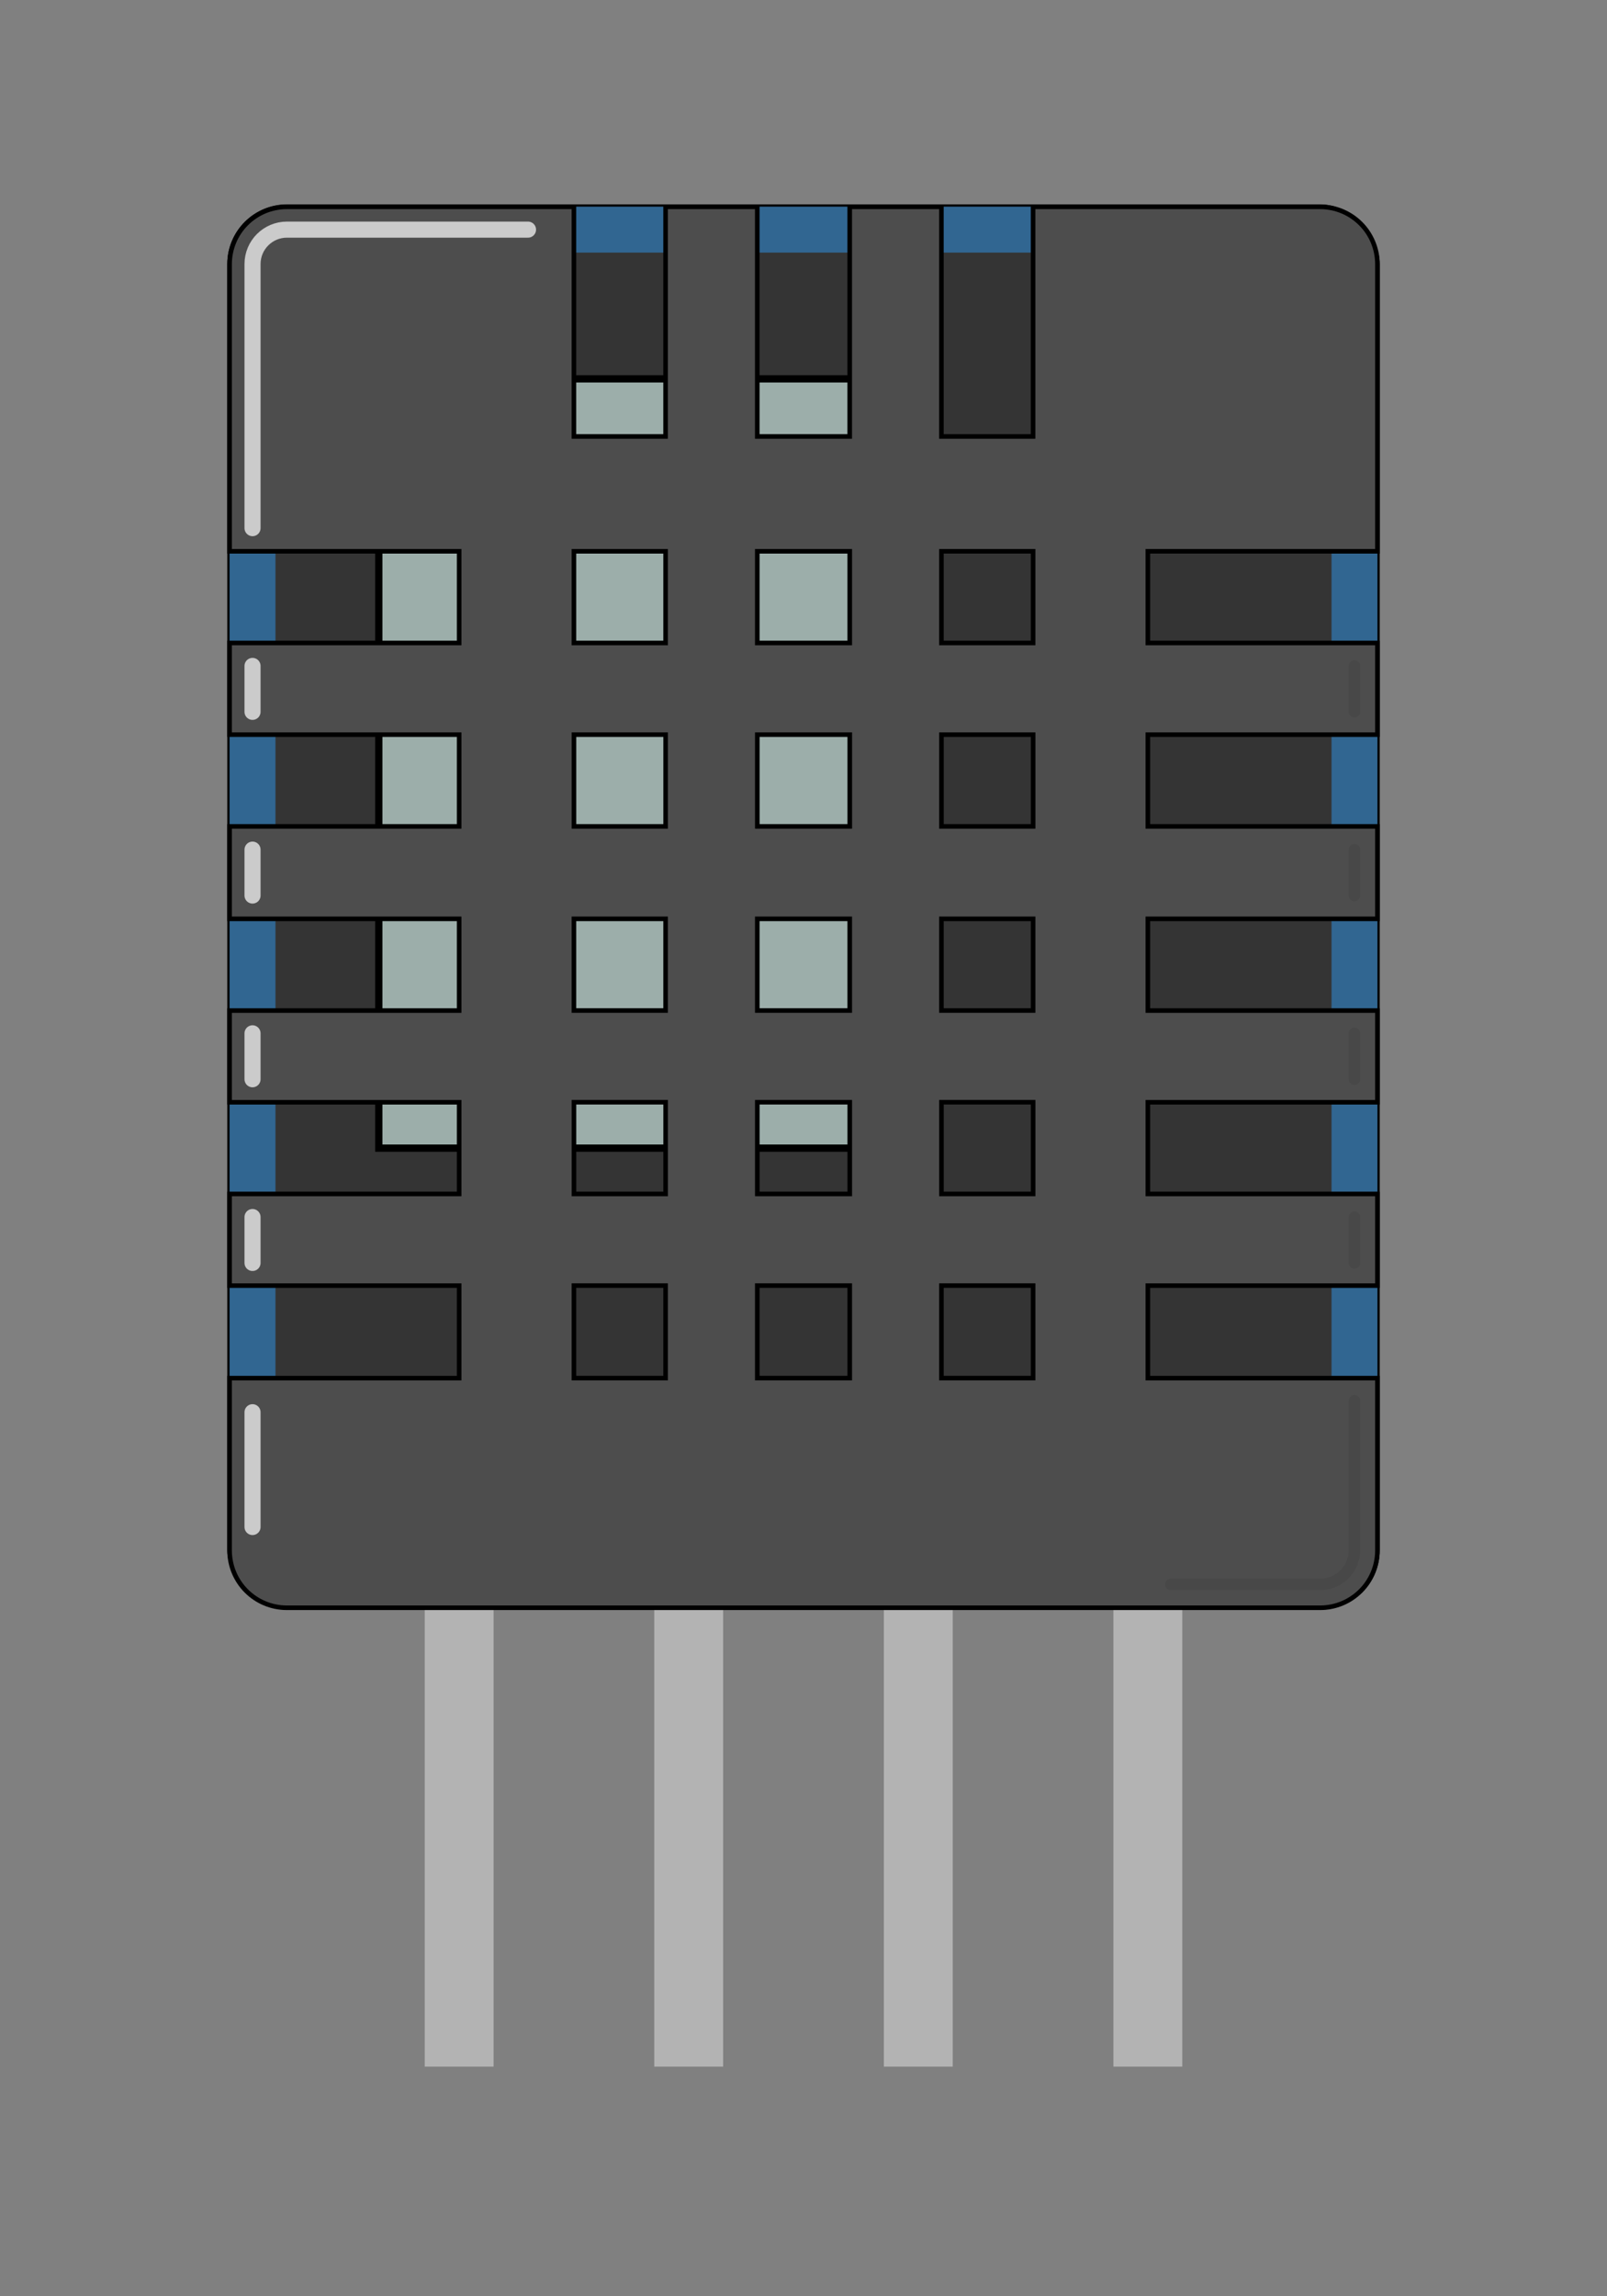 <?xml version="1.0" encoding="UTF-8" standalone="no"?>
<!-- Created with Inkscape (http://www.inkscape.org/) -->

<svg
   xmlns:dc="http://purl.org/dc/elements/1.1/"
   xmlns:cc="http://creativecommons.org/ns#"
   xmlns:rdf="http://www.w3.org/1999/02/22-rdf-syntax-ns#"
   xmlns:svg="http://www.w3.org/2000/svg"
   xmlns="http://www.w3.org/2000/svg"
   xmlns:sodipodi="http://sodipodi.sourceforge.net/DTD/sodipodi-0.dtd"
   xmlns:inkscape="http://www.inkscape.org/namespaces/inkscape"
   id="svg4662"
   height="90"
   gorn="0"
   width="63"
   version="1.1"
   inkscape:version="0.91 r13725"
   sodipodi:docname="svg.icon.adafruit_05f59642f37c53041db5978a86c0da5e_5_icon.svg">
  <rect width="100%" height="100%" fill="#808080" stroke="none"/>
  <sodipodi:namedview
     pagecolor="#ffffff"
     bordercolor="#666666"
     borderopacity="1"
     objecttolerance="10"
     gridtolerance="10"
     guidetolerance="10"
     inkscape:pageopacity="0"
     inkscape:pageshadow="2"
     inkscape:window-width="640"
     inkscape:window-height="480"
     id="namedview67"
     showgrid="false"
     inkscape:zoom="2.6222222"
     inkscape:cx="24.826271"
     inkscape:cy="45"
     inkscape:window-x="0"
     inkscape:window-y="0"
     inkscape:window-maximized="0"
     inkscape:current-layer="icon" />
  <desc
     id="desc3">
    <referenceFile>DHT11_Temperature_and_Humitidy_Sensor__c__icon__e66f0db0ae431cd50fc5d4ec5f7fb41b.svg</referenceFile>
  </desc>
  <defs
     id="defs4664" />
  <g
     transform="translate(0,-962.36)"
     id="g7">
    <g
       style="display:inline"
       id="layer1"
       gorn="0.2.0" />
  </g>
  <g
     transform="translate(0,-962.362)"
     id="g10">
    <g
       style="display:inline"
       id="layer2"
       gorn="0.3.0" />
  </g>
  <g
     transform="translate(0,-962.362)"
     id="g13">
    <g
       style="display:inline"
       id="layer3"
       gorn="0.4.0" />
  </g>
  <g
     transform="translate(0,-962.362)"
     id="g16">
    <g
       style="display:inline"
       id="layer4"
       gorn="0.5.0">
      <g
         id="icon"
         gorn="0.5.0.0">
        <g
           transform="translate(0,0.002)"
           id="g20">
          <rect
             style="fill:#343434;fill-opacity:1;fill-rule:evenodd;stroke:#000000;stroke-width:0.18;stroke-miterlimit:4;stroke-opacity:1;stroke-dasharray:none;display:inline"
             rx="2.25"
             id="rect5185"
             height="54.9"
             gorn="0.5.0.0.0.0"
             width="45"
             x="9"
             y="970.46" />
        </g>
        <g
           transform="translate(0,0.002)"
           id="g23">
          <rect
             style="fill:#b3b3b3;fill-opacity:1;fill-rule:evenodd;stroke:none;display:inline"
             id="rect5470"
             height="18"
             gorn="0.5.0.0.1.0"
             width="2.7"
             x="16.65"
             y="1025.36" />
        </g>
        <g
           transform="translate(0,0.002)"
           id="g26">
          <rect
             style="fill:#b3b3b3;fill-opacity:1;fill-rule:evenodd;stroke:none;display:inline"
             id="rect5476"
             height="18"
             gorn="0.5.0.0.2.0"
             width="2.7"
             x="25.65"
             y="1025.36" />
        </g>
        <g
           transform="translate(0,0.002)"
           id="g29">
          <rect
             style="fill:#b3b3b3;fill-opacity:1;fill-rule:evenodd;stroke:none;display:inline"
             id="rect5478"
             height="18"
             gorn="0.5.0.0.3.0"
             width="2.7"
             x="34.65"
             y="1025.36" />
        </g>
        <g
           transform="translate(0,0.002)"
           id="g32">
          <rect
             style="fill:#b3b3b3;fill-opacity:1;fill-rule:evenodd;stroke:none;display:inline"
             id="rect5480"
             height="18"
             gorn="0.5.0.0.4.0"
             width="2.7"
             x="43.65"
             y="1025.36" />
        </g>
        <g
           transform="translate(0,0.002)"
           id="g35">
          <rect
             style="fill:none;stroke:none;display:inline"
             id="connector1"
             height="3.6"
             gorn="0.5.0.0.5.0"
             width="3.6"
             x="16.2"
             y="1041.56" />
        </g>
        <g
           transform="translate(0,0.002)"
           id="g38">
          <rect
             style="fill:none;stroke:none;display:inline"
             id="connector2"
             height="3.6"
             gorn="0.5.0.0.6.0"
             width="3.6"
             x="25.2"
             y="1041.56" />
        </g>
        <g
           transform="translate(0,0.002)"
           id="g41">
          <rect
             style="fill:none;stroke:none;display:inline"
             id="connector3"
             height="3.6"
             gorn="0.5.0.0.7.0"
             width="3.6"
             x="34.2"
             y="1041.56" />
        </g>
        <g
           transform="translate(0,0.002)"
           id="g44">
          <rect
             style="fill:none;stroke:none;display:inline"
             id="connector4"
             height="3.6"
             gorn="0.5.0.0.8.0"
             width="3.6"
             x="43.2"
             y="1041.56" />
        </g>
        <rect
           style="fill:#d7f4ee;fill-opacity:0.636;fill-rule:evenodd;stroke:#000000;stroke-width:0.286;stroke-linecap:round;stroke-linejoin:miter;stroke-miterlimit:4;stroke-opacity:1;stroke-dasharray:none;display:inline"
           id="rect5401"
           height="30.15"
           gorn="0.5.0.0.9"
           width="21.15"
           x="14.85"
           y="977.212" />
        <rect
           style="fill:none;stroke:#316691;stroke-width:1.8;stroke-linecap:round;stroke-linejoin:miter;stroke-miterlimit:4;stroke-opacity:1;stroke-dasharray:none;display:inline"
           rx="1.763"
           id="rect5406"
           height="53.1"
           gorn="0.5.0.0.10"
           width="43.2"
           x="9.9"
           y="971.362" />
        <path
           style="fill:#4d4d4d;fill-opacity:1;fill-rule:evenodd;stroke:#000000;stroke-width:0.18;stroke-miterlimit:4;stroke-opacity:1;stroke-dasharray:none;display:inline"
           id="rect4672"
           gorn="0.5.0.0.11"
           d="m 11.25,970.469 c -1.246,0 -2.25,1.004 -2.25,2.25 l 0,11.25 9,0 0,3.594 -9,0 0,3.594 9,0 0,3.594 -9,0 0,3.625 9,0 0,3.594 -9,0 0,3.594 9,0 0,3.594 -9,0 0,3.594 9,0 0,3.625 -9,0 0,6.75 c 0,1.246 1.003,2.25 2.25,2.25 l 40.5,0 c 1.246,0 2.25,-1.004 2.25,-2.25 l 0,-6.75 -9,0 0,-3.625 9,0 0,-3.594 -9,0 0,-3.594 9,0 0,-3.594 -9,0 0,-3.594 9,0 0,-3.625 -9,0 0,-3.594 9,0 0,-3.594 -9,0 0,-3.594 9,0 0,-11.25 c 0,-1.246 -1.004,-2.25 -2.25,-2.25 l -11.25,0 0,9 -3.594,0 0,-9 -3.594,0 0,9 -3.625,0 0,-9 -3.594,0 0,9 -3.594,0 0,-9 -11.25,0 z m 11.25,13.5 3.594,0 0,3.594 -3.594,0 0,-3.594 z m 7.188,0 3.625,0 0,3.594 -3.625,0 0,-3.594 z m 7.219,0 3.594,0 0,3.594 -3.594,0 0,-3.594 z m -14.406,7.188 3.594,0 0,3.594 -3.594,0 0,-3.594 z m 7.188,0 3.625,0 0,3.594 -3.625,0 0,-3.594 z m 7.219,0 3.594,0 0,3.594 -3.594,0 0,-3.594 z M 22.5,998.375 l 3.594,0 0,3.594 -3.594,0 0,-3.594 z m 7.188,0 3.625,0 0,3.594 -3.625,0 0,-3.594 z m 7.219,0 3.594,0 0,3.594 -3.594,0 0,-3.594 z m -14.406,7.188 3.594,0 0,3.594 -3.594,0 0,-3.594 z m 7.188,0 3.625,0 0,3.594 -3.625,0 0,-3.594 z m 7.219,0 3.594,0 0,3.594 -3.594,0 0,-3.594 z M 22.5,1012.75 l 3.594,0 0,3.625 -3.594,0 0,-3.625 z m 7.188,0 3.625,0 0,3.625 -3.625,0 0,-3.625 z m 7.219,0 3.594,0 0,3.625 -3.594,0 0,-3.625 z" />
        <g
           transform="translate(3.3378601e-7,9)"
           id="g50">
          <g
             style="stroke:#ffffff;stroke-width:0.63;stroke-miterlimit:4;stroke-opacity:0.707;stroke-dasharray:none"
             id="g5460"
             gorn="0.5.0.0.12.0">
            <path
               style="fill:none;stroke:#ffffff;stroke-width:0.63;stroke-linecap:round;stroke-linejoin:miter;stroke-miterlimit:4;stroke-opacity:0.707;stroke-dasharray:none"
               id="path5415"
               gorn="0.5.0.0.12.0.0"
               d="m 11.25,962.362 9.45,0 m -10.8,1.35 c 0,-0.746 0.604,-1.35 1.35,-1.35 m -1.35,11.7 0,-10.35" />
            <path
               style="fill:none;stroke:#ffffff;stroke-width:0.63;stroke-linecap:round;stroke-linejoin:miter;stroke-miterlimit:4;stroke-opacity:0.707;stroke-dasharray:none"
               id="path5422"
               gorn="0.5.0.0.12.0.1"
               d="m 9.9,979.462 0,1.8" />
            <path
               style="color:#000000;fill:none;stroke:#ffffff;stroke-width:0.63;stroke-linecap:round;stroke-linejoin:miter;stroke-miterlimit:4;stroke-opacity:0.707;stroke-dasharray:none;stroke-dashoffset:0;marker:none;visibility:visible;display:inline;overflow:visible;enable-background:accumulate"
               id="path5426"
               gorn="0.5.0.0.12.0.2"
               d="m 9.9,986.662 0,1.8" />
            <path
               style="color:#000000;fill:none;stroke:#ffffff;stroke-width:0.63;stroke-linecap:round;stroke-linejoin:miter;stroke-miterlimit:4;stroke-opacity:0.707;stroke-dasharray:none;stroke-dashoffset:0;marker:none;visibility:visible;display:inline;overflow:visible;enable-background:accumulate"
               id="path5428"
               gorn="0.5.0.0.12.0.3"
               d="m 9.9,993.862 0,1.8" />
            <path
               style="color:#000000;fill:none;stroke:#ffffff;stroke-width:0.63;stroke-linecap:round;stroke-linejoin:miter;stroke-miterlimit:4;stroke-opacity:0.707;stroke-dasharray:none;stroke-dashoffset:0;marker:none;visibility:visible;display:inline;overflow:visible;enable-background:accumulate"
               id="path5430"
               gorn="0.5.0.0.12.0.4"
               d="m 9.9,1001.062 0,1.8" />
            <path
               style="color:#000000;fill:none;stroke:#ffffff;stroke-width:0.63;stroke-linecap:round;stroke-linejoin:miter;stroke-miterlimit:4;stroke-opacity:0.707;stroke-dasharray:none;stroke-dashoffset:0;marker:none;visibility:visible;display:inline;overflow:visible;enable-background:accumulate"
               id="path5432"
               gorn="0.5.0.0.12.0.5"
               d="m 9.9,1008.712 0,4.5" />
          </g>
        </g>
        <g
           transform="translate(3.3378601e-7,9)"
           id="g59">
          <g
             style="stroke:#000000;stroke-opacity:0.065"
             id="g5510"
             gorn="0.5.0.0.13.0">
            <path
               style="color:#000000;fill:none;stroke:#000000;stroke-width:0.45;stroke-linecap:round;stroke-linejoin:miter;stroke-miterlimit:4;stroke-opacity:0.065;stroke-dasharray:none;stroke-dashoffset:0;marker:none;visibility:visible;display:inline;overflow:visible;enable-background:accumulate"
               id="path5498"
               gorn="0.5.0.0.13.0.0"
               d="m 53.1,1014.112 0,-5.85 m 0,5.85 c 0,0.746 -0.604,1.35 -1.35,1.35 m -5.85,0 5.85,0" />
            <path
               style="color:#000000;fill:none;stroke:#000000;stroke-width:0.45;stroke-linecap:round;stroke-linejoin:miter;stroke-miterlimit:4;stroke-opacity:0.065;stroke-dasharray:none;stroke-dashoffset:0;marker:none;visibility:visible;display:inline;overflow:visible;enable-background:accumulate"
               id="path5502"
               gorn="0.5.0.0.13.0.1"
               d="m 53.1,1002.862 0,-1.8" />
            <path
               style="color:#000000;fill:none;stroke:#000000;stroke-width:0.45;stroke-linecap:round;stroke-linejoin:miter;stroke-miterlimit:4;stroke-opacity:0.065;stroke-dasharray:none;stroke-dashoffset:0;marker:none;visibility:visible;display:inline;overflow:visible;enable-background:accumulate"
               id="path5504"
               gorn="0.5.0.0.13.0.2"
               d="m 53.1,995.662 0,-1.8" />
            <path
               style="color:#000000;fill:none;stroke:#000000;stroke-width:0.45;stroke-linecap:round;stroke-linejoin:miter;stroke-miterlimit:4;stroke-opacity:0.065;stroke-dasharray:none;stroke-dashoffset:0;marker:none;visibility:visible;display:inline;overflow:visible;enable-background:accumulate"
               id="path5506"
               gorn="0.5.0.0.13.0.3"
               d="m 53.1,988.462 0,-1.8" />
            <path
               style="color:#000000;fill:none;stroke:#000000;stroke-width:0.45;stroke-linecap:round;stroke-linejoin:miter;stroke-miterlimit:4;stroke-opacity:0.065;stroke-dasharray:none;stroke-dashoffset:0;marker:none;visibility:visible;display:inline;overflow:visible;enable-background:accumulate"
               id="path5508"
               gorn="0.5.0.0.13.0.4"
               d="m 53.1,981.262 0,-1.8" />
          </g>
        </g>
      </g>
    </g>
  </g>
</svg>
